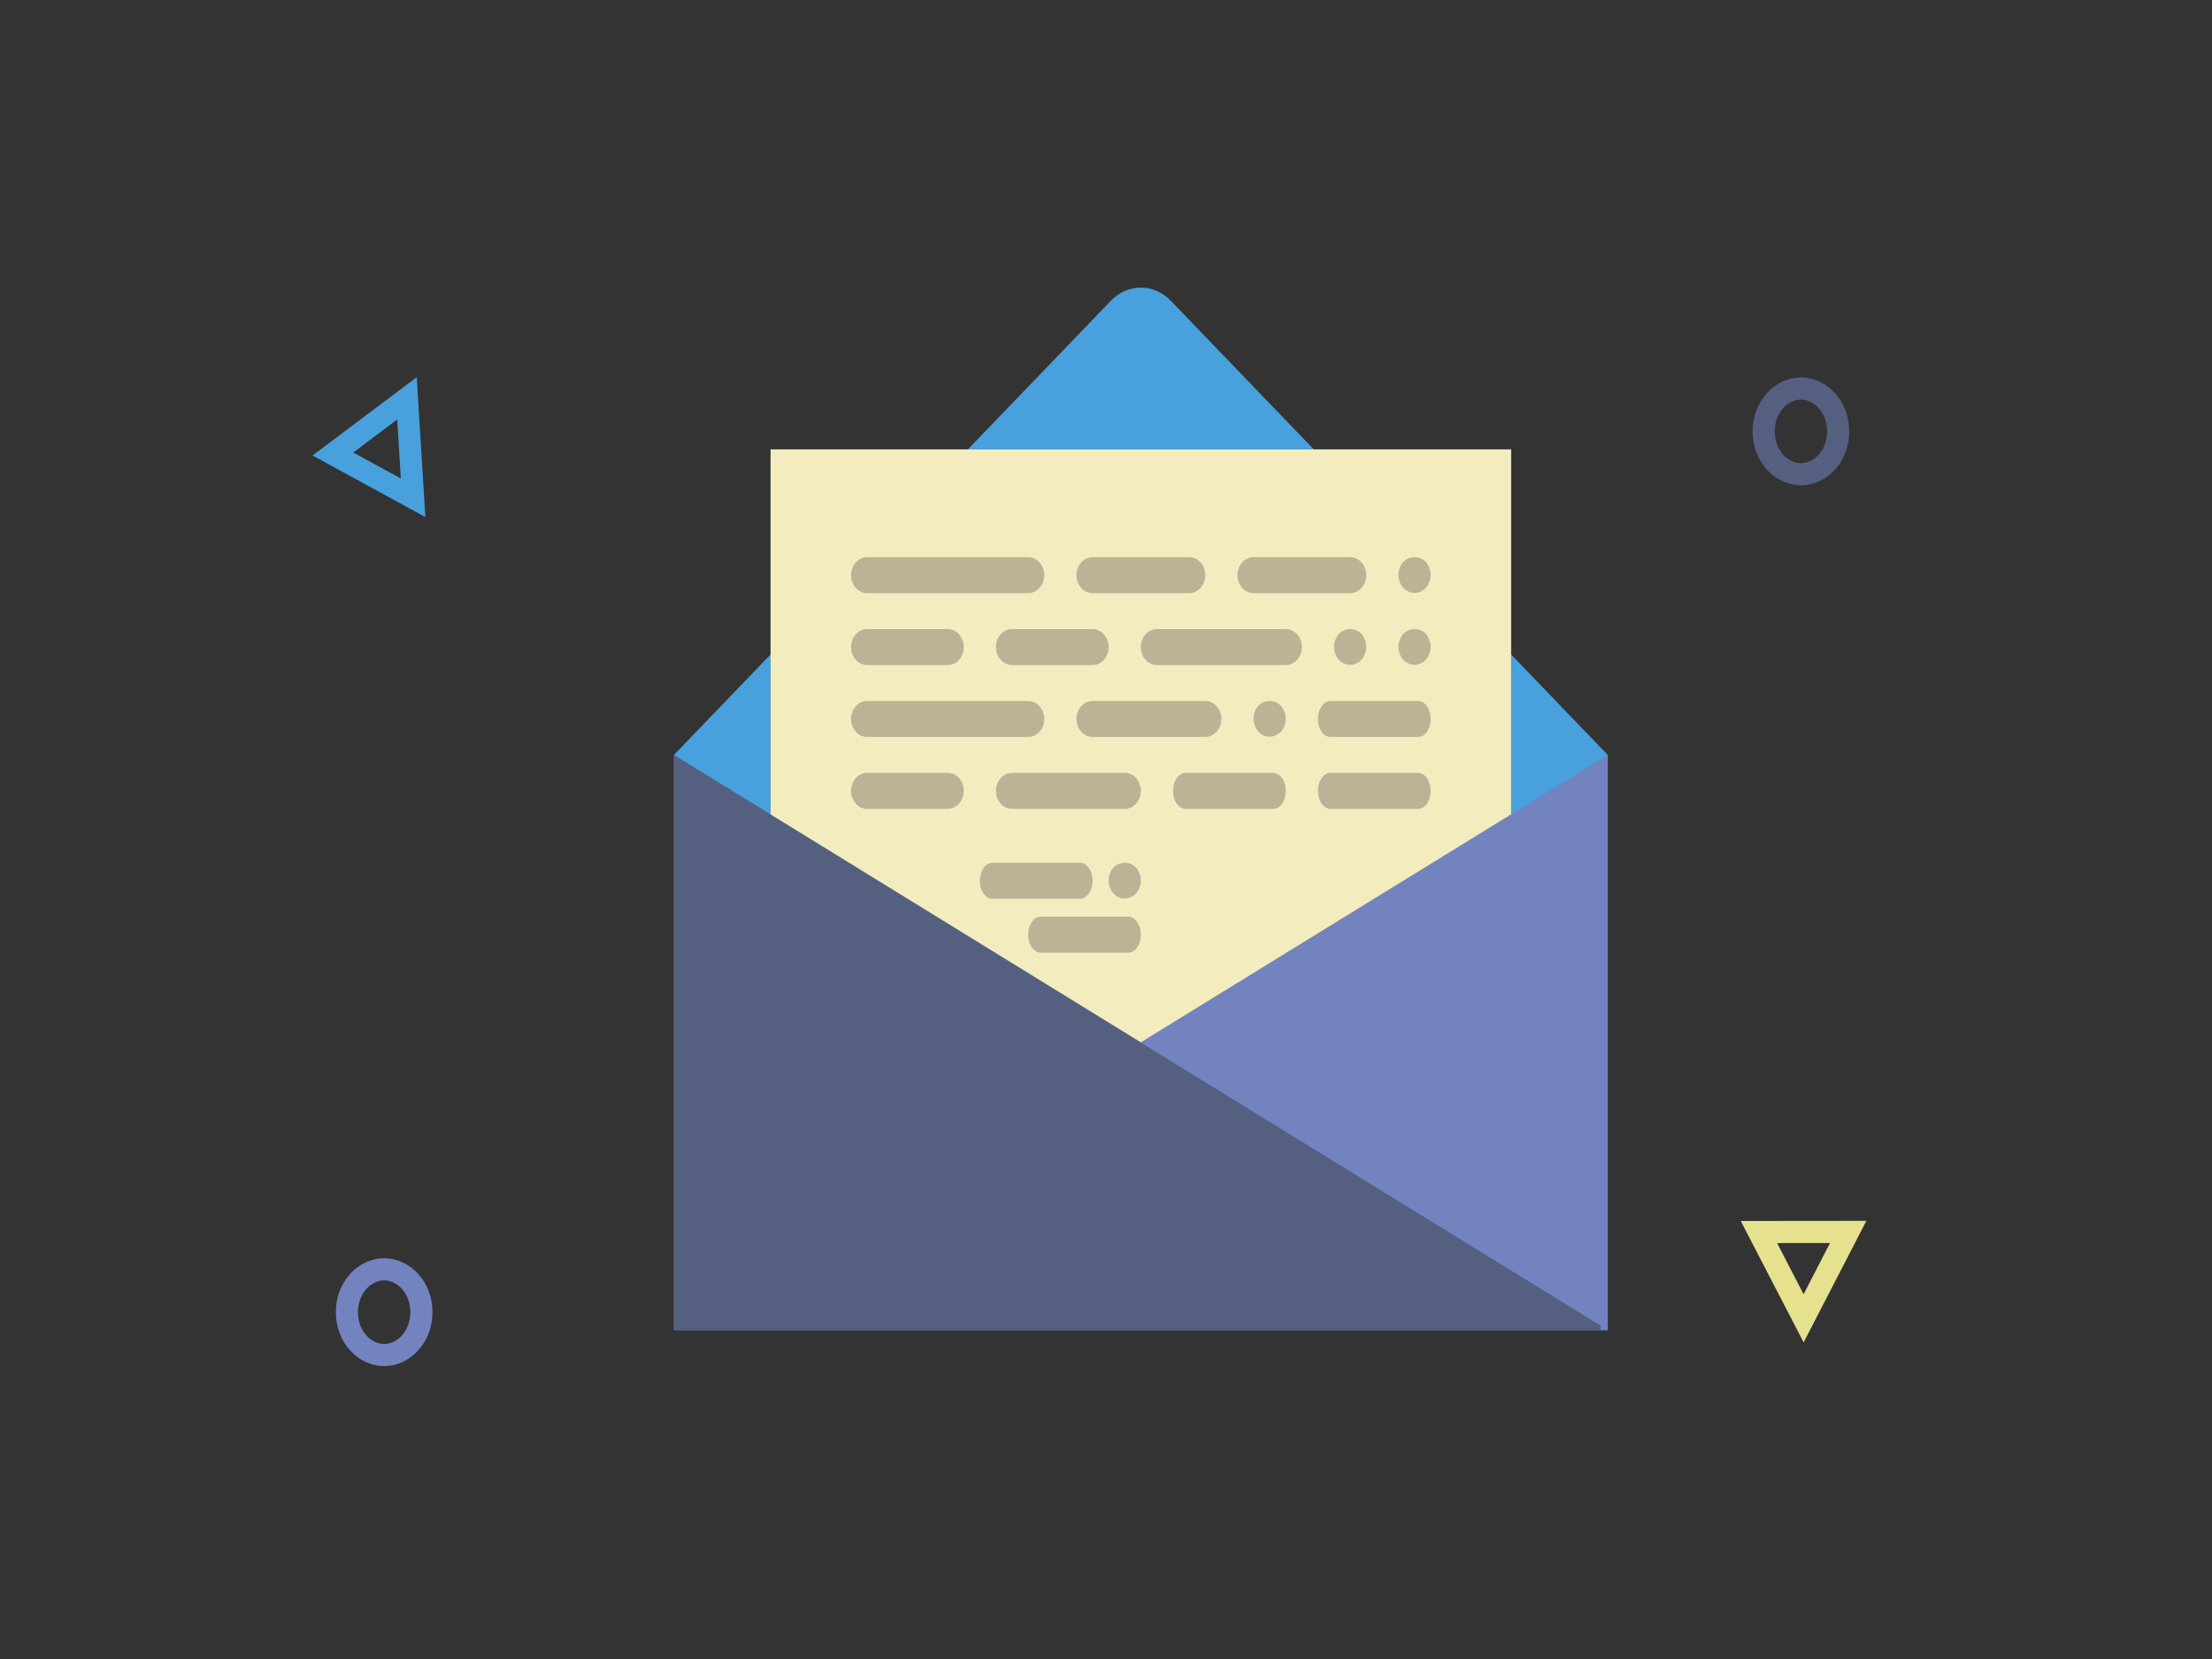 <svg width="100" height="75" viewBox="0 0 100 75" fill="none" xmlns="http://www.w3.org/2000/svg">
<rect x="0" y="0" width="100" height="75" fill="#333333" stroke="none"/>
<g clip-path="url(#clip0)">
<path d="M68.316 29.589V36.817L51.575 47.123L34.835 36.817V29.589L30.468 34.128V60.133H72.683V34.128L68.316 29.589Z" fill="#48A0DC"/>
<path d="M59.393 20.314L52.93 13.596C52.166 12.803 50.983 12.803 50.22 13.596L43.758 20.314H59.393Z" fill="#48A0DC"/>
<path d="M30.534 34.169L72.393 59.939C72.369 60.043 72.372 60.029 72.348 60.133H30.562C30.51 60.133 30.468 60.086 30.468 60.029V34.213C30.468 34.175 30.504 34.151 30.534 34.169Z" fill="#556080"/>
<path d="M72.617 34.169L51.575 47.123L72.393 59.939C72.369 60.042 72.372 60.03 72.348 60.133H72.589C72.641 60.133 72.683 60.086 72.683 60.029V34.213C72.683 34.175 72.646 34.151 72.617 34.169Z" fill="#7383BF"/>
<path d="M51.575 47.123L68.316 36.817V20.314H34.835V36.817L51.575 47.123Z" fill="#F2ECBF"/>
<path d="M53.759 26.815H49.392C48.989 26.815 48.664 26.452 48.664 26.002C48.664 25.553 48.989 25.19 49.392 25.19H53.759C54.161 25.19 54.487 25.553 54.487 26.002C54.487 26.452 54.161 26.815 53.759 26.815Z" fill="#BAB395"/>
<path d="M61.037 26.815H56.67C56.268 26.815 55.942 26.452 55.942 26.002C55.942 25.553 56.268 25.19 56.67 25.19H61.037C61.44 25.19 61.765 25.553 61.765 26.002C61.765 26.452 61.44 26.815 61.037 26.815Z" fill="#BAB395"/>
<path d="M64.11 33.316H60.148C59.835 33.316 59.581 32.953 59.581 32.504C59.581 32.054 59.835 31.691 60.148 31.691H64.11C64.423 31.691 64.676 32.054 64.676 32.504C64.676 32.953 64.423 33.316 64.11 33.316Z" fill="#BAB395"/>
<path d="M51.009 43.068H47.047C46.733 43.068 46.48 42.705 46.48 42.255C46.48 41.806 46.733 41.443 47.047 41.443H51.009C51.322 41.443 51.575 41.806 51.575 42.255C51.575 42.705 51.322 43.068 51.009 43.068Z" fill="#BAB395"/>
<path d="M48.826 40.63H44.863C44.55 40.63 44.297 40.267 44.297 39.817C44.297 39.368 44.55 39.005 44.863 39.005H48.826C49.139 39.005 49.392 39.368 49.392 39.817C49.392 40.267 49.139 40.63 48.826 40.63Z" fill="#BAB395"/>
<path d="M57.56 36.567H53.597C53.284 36.567 53.031 36.203 53.031 35.754C53.031 35.305 53.284 34.941 53.597 34.941H57.56C57.873 34.941 58.126 35.305 58.126 35.754C58.126 36.203 57.873 36.567 57.56 36.567Z" fill="#BAB395"/>
<path d="M64.11 36.567H60.148C59.835 36.567 59.581 36.203 59.581 35.754C59.581 35.305 59.835 34.941 60.148 34.941H64.11C64.423 34.941 64.676 35.305 64.676 35.754C64.676 36.203 64.423 36.567 64.11 36.567Z" fill="#BAB395"/>
<path d="M54.487 33.316H49.392C48.989 33.316 48.664 32.953 48.664 32.504C48.664 32.054 48.989 31.691 49.392 31.691H54.487C54.889 31.691 55.215 32.054 55.215 32.504C55.215 32.953 54.889 33.316 54.487 33.316Z" fill="#BAB395"/>
<path d="M50.848 36.567H45.753C45.35 36.567 45.025 36.203 45.025 35.754C45.025 35.305 45.35 34.941 45.753 34.941H50.848C51.25 34.941 51.575 35.305 51.575 35.754C51.575 36.203 51.25 36.567 50.848 36.567Z" fill="#BAB395"/>
<path d="M42.841 30.066H39.202C38.8 30.066 38.474 29.703 38.474 29.253C38.474 28.804 38.8 28.44 39.202 28.44H42.841C43.244 28.44 43.569 28.804 43.569 29.253C43.569 29.703 43.244 30.066 42.841 30.066Z" fill="#BAB395"/>
<path d="M42.841 36.567H39.202C38.8 36.567 38.474 36.203 38.474 35.754C38.474 35.305 38.8 34.941 39.202 34.941H42.841C43.244 34.941 43.569 35.305 43.569 35.754C43.569 36.203 43.244 36.567 42.841 36.567Z" fill="#BAB395"/>
<path d="M49.392 30.066H45.753C45.35 30.066 45.025 29.703 45.025 29.253C45.025 28.804 45.35 28.44 45.753 28.44H49.392C49.794 28.44 50.12 28.804 50.12 29.253C50.12 29.703 49.794 30.066 49.392 30.066Z" fill="#BAB395"/>
<path d="M58.126 30.066H52.303C51.901 30.066 51.575 29.703 51.575 29.253C51.575 28.804 51.901 28.44 52.303 28.44H58.126C58.529 28.44 58.854 28.804 58.854 29.253C58.854 29.703 58.529 30.066 58.126 30.066Z" fill="#BAB395"/>
<path d="M61.037 30.056C60.848 30.056 60.658 29.966 60.52 29.82C60.389 29.665 60.309 29.453 60.309 29.243C60.309 29.023 60.389 28.82 60.52 28.666C60.79 28.365 61.285 28.365 61.554 28.666C61.685 28.82 61.765 29.023 61.765 29.243C61.765 29.454 61.685 29.666 61.554 29.82C61.416 29.965 61.226 30.056 61.037 30.056Z" fill="#BAB395"/>
<path d="M63.949 30.056C63.759 30.056 63.569 29.966 63.432 29.82C63.3 29.665 63.221 29.453 63.221 29.243C63.221 29.023 63.3 28.82 63.432 28.666C63.701 28.365 64.196 28.365 64.465 28.666C64.596 28.82 64.676 29.023 64.676 29.243C64.676 29.454 64.596 29.666 64.465 29.82C64.327 29.965 64.138 30.056 63.949 30.056Z" fill="#BAB395"/>
<path d="M46.481 33.316H39.202C38.8 33.316 38.474 32.953 38.474 32.504C38.474 32.054 38.8 31.691 39.202 31.691H46.481C46.883 31.691 47.208 32.054 47.208 32.504C47.208 32.953 46.883 33.316 46.481 33.316Z" fill="#BAB395"/>
<path d="M46.481 26.815H39.202C38.8 26.815 38.474 26.452 38.474 26.002C38.474 25.553 38.8 25.19 39.202 25.19H46.481C46.883 25.19 47.208 25.553 47.208 26.002C47.208 26.452 46.883 26.815 46.481 26.815Z" fill="#BAB395"/>
<path d="M50.847 40.62C50.658 40.62 50.468 40.538 50.331 40.384C50.199 40.229 50.12 40.018 50.12 39.807C50.12 39.587 50.192 39.384 50.331 39.23C50.607 38.929 51.095 38.929 51.364 39.23C51.502 39.393 51.575 39.596 51.575 39.807C51.575 40.018 51.495 40.23 51.364 40.384C51.226 40.53 51.037 40.62 50.847 40.62Z" fill="#BAB395"/>
<path d="M57.398 33.306C57.209 33.306 57.019 33.217 56.881 33.07C56.749 32.915 56.67 32.704 56.67 32.493C56.67 32.273 56.749 32.07 56.881 31.916C57.151 31.616 57.638 31.616 57.915 31.916C58.046 32.07 58.126 32.282 58.126 32.493C58.126 32.705 58.046 32.916 57.915 33.07C57.776 33.216 57.587 33.306 57.398 33.306Z" fill="#BAB395"/>
<path d="M63.949 26.805C63.759 26.805 63.569 26.715 63.432 26.569C63.3 26.414 63.221 26.203 63.221 25.992C63.221 25.772 63.3 25.569 63.432 25.415C63.701 25.114 64.189 25.114 64.465 25.415C64.596 25.569 64.676 25.781 64.676 25.992C64.676 26.203 64.596 26.415 64.465 26.569C64.327 26.715 64.138 26.805 63.949 26.805Z" fill="#BAB395"/>
</g>
<path d="M15.05 20.524L18.398 18.009L18.675 22.504L15.05 20.524Z" stroke="#48A0DC"/>
<path d="M79.517 55.697L83.553 55.693L81.538 59.598L79.517 55.697Z" stroke="#E6E18F"/>
<path d="M83.1 19.501C83.1 20.625 82.296 21.439 81.417 21.439C80.537 21.439 79.733 20.625 79.733 19.501C79.733 18.378 80.537 17.563 81.417 17.563C82.296 17.563 83.1 18.378 83.1 19.501Z" stroke="#556080"/>
<path d="M19.051 59.321C19.051 60.444 18.247 61.259 17.367 61.259C16.488 61.259 15.684 60.444 15.684 59.321C15.684 58.197 16.488 57.383 17.367 57.383C18.247 57.383 19.051 58.197 19.051 59.321Z" stroke="#7383BF"/>
<defs>
<clipPath id="clip0">
<rect width="42.215" height="47.133" fill="white" transform="translate(30.468 13)"/>
</clipPath>
</defs>
</svg>
